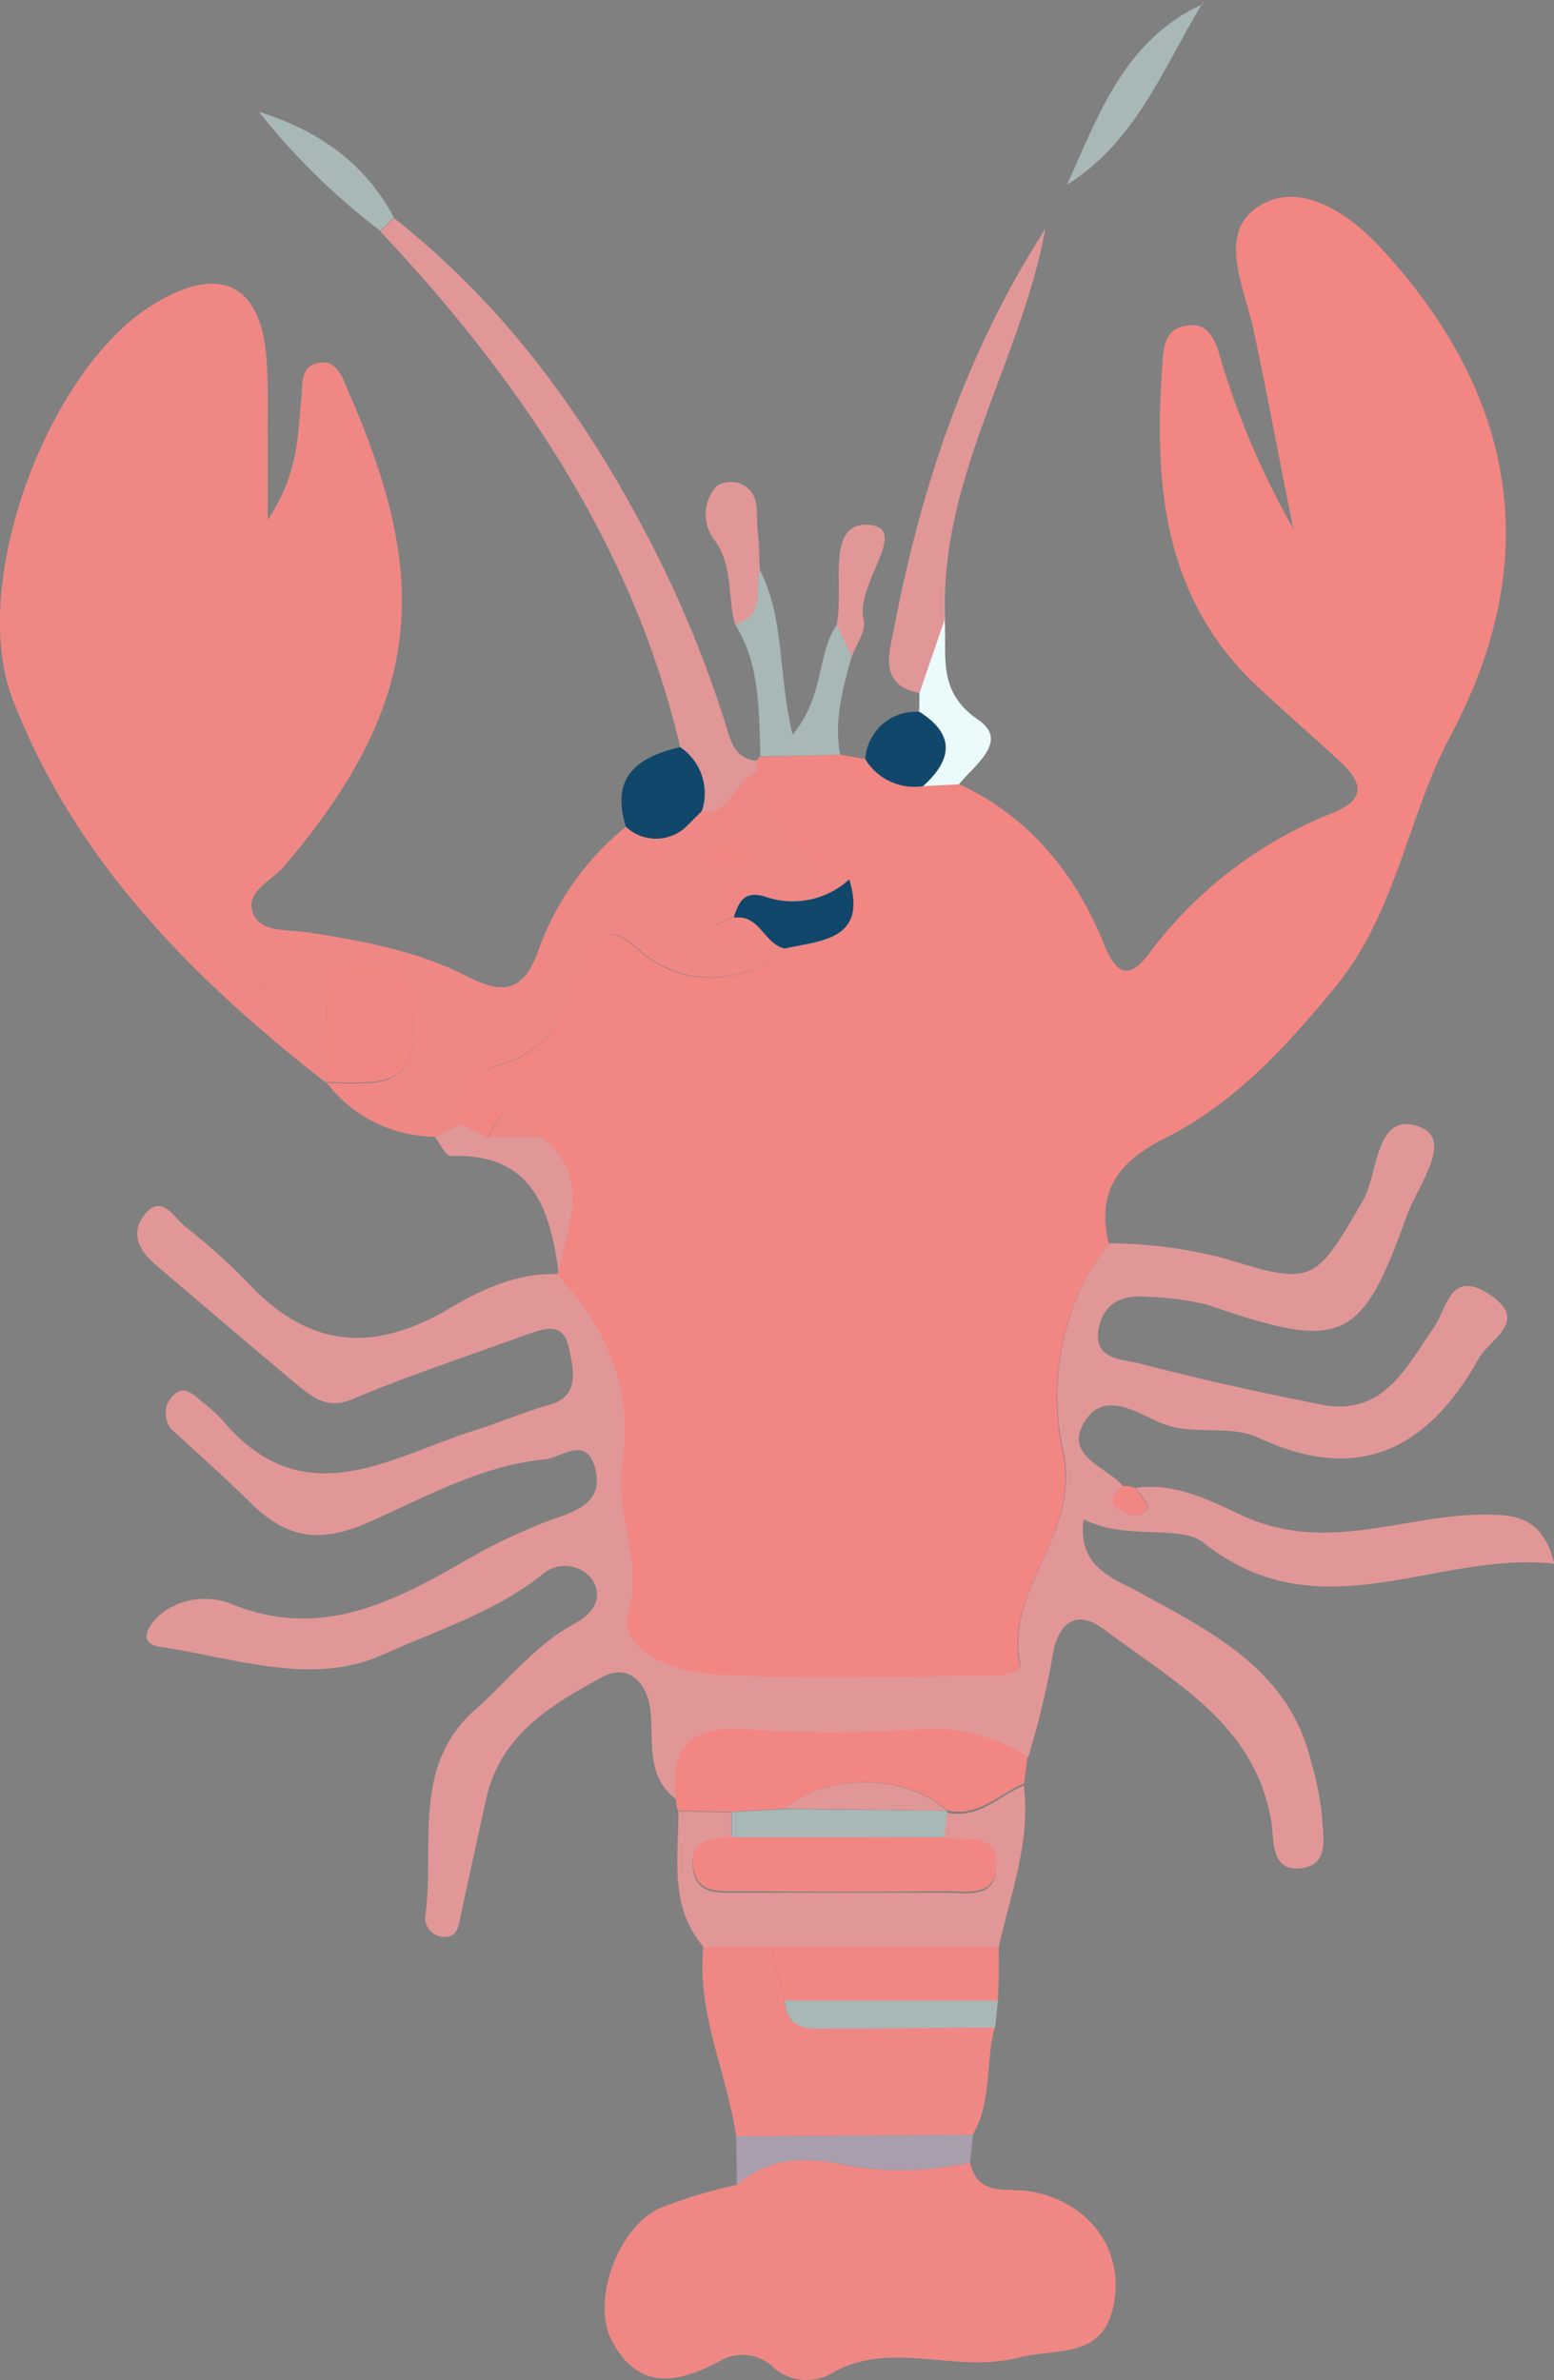<svg xmlns="http://www.w3.org/2000/svg" viewBox="0 0 115.15 176.32"><rect x="0" y="0" width="115.15" height="176.32" fill="#808080" stroke="none"/><defs><style>.cls-1{fill:#f18683;}.cls-2{fill:#ef8885;}.cls-3{fill:#e19797;}.cls-4{fill:#a8b8b7;}.cls-5{fill:#a99ead;}.cls-6{fill:#11476a;}.cls-7{fill:#ebfafa;}</style></defs><g id="Layer_2" data-name="Layer 2"><g id="Layer_1-2" data-name="Layer 1"><path class="cls-1" d="M62.25,55.91l1.87.32a4.24,4.24,0,0,0,4.28,2l2.69-.13c5.25,2.45,8.66,6.72,10.74,11.91,1.1,2.73,2.17,2.15,3.36.57A31.34,31.34,0,0,1,98.86,60.18c2.45-1,2-2.32.48-3.72-2.16-2-4.47-4-6.59-6-6.82-6.76-7.26-15.3-6.57-24.13.09-1.06.47-2,1.64-2.19,1.45-.28,2,.57,2.45,1.84a60.13,60.13,0,0,0,5.56,13.17c-1-4.88-1.89-9.77-2.93-14.64-.67-3.17-2.74-7.17.31-9.19s6.76.49,9.13,3.07c9,9.75,12.76,21.83,5.16,36.08-3.26,6.11-4,13.17-8.65,18.77-3.66,4.44-7.44,8.53-12.52,11.08-3.52,1.77-5.11,4-4.16,7.85-3.72,4.48-4.43,10.8-3.45,15.2,1.43,6.38-4.24,10.22-3.18,15.84.18.91-1.54,1-2.52,1-6.66,0-13.32.27-20-.09-2.85-.15-7.27-1.68-6.49-4.58,1.07-4-1-7.27-.46-10.88.83-5.57-1-10.24-4.89-14.21l.18-.17c.68-3.46,2.49-7.07-1.26-10q-2-4.19-4,0l-2-.94a4,4,0,0,1,2.63-4.37c4.24-1,5.5-4.57,6.93-7.74,1.13-2.52,1.73-2.47,3.67-.84a8,8,0,0,0,10.78-.1c2.76-.61,6.14-.64,4.79-5.11-4.12-1.06-4.94-5-6.84-7.94,0-.3,0-.6,0-.89l.21-.27Z"/><path class="cls-2" d="M56.09,57.21c1.9,3,2.72,6.88,6.84,7.94a6.2,6.2,0,0,1-6.26,1.27c-1.58-.45-1.9.42-2.29,1.48-.65.34-1.58.38-1.62,1.41,0,.1.21.32.32.31,1-.06,1.05-1,1.38-1.64,1.84-.23,2.18,2,3.68,2.28a8,8,0,0,1-10.78.1c-1.94-1.63-2.54-1.68-3.67.84-1.43,3.17-2.69,6.7-6.93,7.74a4,4,0,0,0-2.63,4.37l-1.92.9a10.16,10.16,0,0,1-8-4,31.21,31.21,0,0,0,3.49,0c3.39-.41,2.85-3.33,2.93-5.39s-1.16-3-3.83-3.06c-3.77,0-2.4,2.34-2.61,4a35.23,35.23,0,0,0,0,4.48C14.27,72.49,5.54,63.74.93,51.78-2.38,43.2,3.58,27.26,11.41,22.52c4.93-3,8-1.47,8.35,4.25.13,1.83.07,3.66.08,5.5,0,1.63,0,3.26,0,6.24,2.37-3.59,2.2-6.36,2.49-9,.1-1-.07-2.25,1.06-2.58,1.5-.44,2,1,2.39,2,5.92,13.48,6,22.72-4.76,35.28-.92,1.08-2.91,1.88-2.26,3.48.58,1.42,2.64,1.17,4,1.38,4.12.63,8.16,1.37,11.91,3.29,2.38,1.21,4.08,1.32,5.22-1.94a20.9,20.9,0,0,1,6.52-9.2A3.26,3.26,0,0,0,51.06,61l1-1h0C54.25,60.39,54.41,57.73,56.09,57.21Zm-4.24,6.43a2.9,2.9,0,0,0,4-.35C54.34,62.73,53.11,61.8,51.85,63.64ZM19.32,73.78a5.39,5.39,0,0,0,.31-.75c0-.06-.28-.27-.34-.24a4.76,4.76,0,0,0-.61.5Z"/><path class="cls-3" d="M41.22,94.39c3.84,4,5.72,8.64,4.89,14.21-.55,3.61,1.53,6.89.46,10.88-.78,2.9,3.64,4.43,6.49,4.58,6.64.36,13.3.12,20,.09,1,0,2.7-.07,2.52-1-1.06-5.62,4.61-9.46,3.18-15.84-1-4.4-.27-10.72,3.45-15.2A34.23,34.23,0,0,1,91,93.3c6.35,2,6.51,1.61,10-4.37,1.15-2,.89-6.74,4.25-5.43,2.45,1-.17,4.28-1,6.54-3.38,9.45-4.76,10.08-14.71,6.64a20.56,20.56,0,0,0-4.41-.6c-1.88-.2-3.39.39-3.73,2.41-.37,2.29,1.78,2.19,3,2.51,4.47,1.17,9,2.17,13.53,3.06s6.25-2.72,8.3-5.69c1-1.43,1.21-4.37,4.1-2.5,3.07,2,.09,3.28-.73,4.73-3.75,6.68-8.83,9.44-16.39,5.89-2.2-1-5-.06-7.32-1.13-1.76-.79-4-2.24-5.41-.21-1.83,2.69,1.47,3.45,2.72,4.94-.62.57-1.12,1.25-.14,1.81.6.34,1.55.64,2-.22.13-.28-.6-1-.93-1.45,3-.43,5.66,1,8.09,2.12,6,2.69,11.58,0,17.34-.14,2.45,0,4.68-.08,5.62,3.64-8.74-1-17.35,5.3-26-1.56-1.75-1.39-5.74-.13-8.89-1.74-.47,3.58,2.19,4.35,4.14,5.42,5.47,3,11.14,5.78,12.75,12.66a20.84,20.84,0,0,1,.77,3.85c.06,1.54.68,3.81-1.74,3.94-2,.11-1.8-2-2-3.42-1.18-7.3-7.27-10.41-12.36-14.26-2.17-1.64-3.55-.48-3.91,2.26a63.46,63.46,0,0,1-1.76,7.2,13.29,13.29,0,0,0-8.34-2,93.63,93.63,0,0,1-12.31,0c-4-.33-5.88,1-5.38,5.13-2.24-1.65-1.74-4.16-1.93-6.42s-1.66-3.73-3.6-2.66c-3.7,2-7.54,4.25-8.59,9-.65,2.9-1.27,5.81-1.91,8.72-.14.63-.17,1.4-1,1.51a1.42,1.42,0,0,1-1.61-1.5c.73-5.23-1.06-11.12,3.7-15.32,2.46-2.17,4.48-4.84,7.46-6.43,1.25-.68,2.13-1.91,1.15-3.29a2.53,2.53,0,0,0-3.63-.3c-3.55,2.82-7.88,4.16-11.84,5.95-5.22,2.36-11,.23-16.48-.59-1.89-.28-.71-1.84.18-2.53a5.29,5.29,0,0,1,5.25-.58c6.32,2.5,11.54-.05,16.8-3.05a41.54,41.54,0,0,1,7.07-3.36c2-.68,3.54-1.46,2.92-3.74-.67-2.44-2.46-.75-3.72-.63-4.69.46-8.85,2.8-13,4.64-3.81,1.7-6.22,1.14-8.85-1.46-1.77-1.75-3.63-3.4-5.46-5.09a1.83,1.83,0,0,1-.38-2.65c.94-1.16,1.74-.14,2.48.45a10.38,10.38,0,0,1,1.45,1.36c6,7,12.4,2.53,18.59.6,1.85-.58,3.66-1.37,5.57-1.91,2.2-.62,1.73-2.58,1.39-4.18-.42-2-1.83-1.44-3.13-1-4.31,1.58-8.69,3-12.93,4.79-1.82.76-2.83-.09-4-1q-5.32-4.47-10.61-9c-1.1-.94-1.82-2.21-.9-3.51,1.35-1.92,2.35.14,3.15.73a47.49,47.49,0,0,1,5.15,4.69c4.23,4.19,8.65,4.56,13.92,1.65C35.29,95.72,38.1,94.3,41.22,94.39Z"/><path class="cls-2" d="M71.88,160.21c.58,2.58,2.77,1.84,4.43,2.13,4.18.7,6.9,4.06,6.27,8.07-.7,4.43-4,3.47-7.25,4.28-4.66,1.15-9.37-1.4-13.74,1.15a3.71,3.71,0,0,1-4.24-.42,3.3,3.3,0,0,0-4.07-.47c-3,1.58-6,2.27-8-1.66-1.42-2.89.48-8.25,3.62-9.71a38.55,38.55,0,0,1,5.66-1.71c2.32-2.1,5.29-2.1,7.92-1.5A23.75,23.75,0,0,0,71.88,160.21Z"/><path class="cls-2" d="M54.55,158.27c-.68-4.71-2.94-9.14-2.43-14.06l5,0c.33,1.31.66,2.63,1,3.95.22,2.49,2.15,2.07,3.72,2.08,4,0,7.92-.05,11.87-.08-.7,2.62-.18,5.5-1.64,8Z"/><path class="cls-3" d="M56.09,57.21c-1.68.52-1.84,3.18-4.08,2.88a4.13,4.13,0,0,0-1.61-4.74c-3.07-13.1-9.91-24.16-18.6-34.21-1.18-1.36-2.41-2.69-3.62-4l1-1c8.07,6.36,14,14.43,18.73,23.46a84.45,84.45,0,0,1,6,14.53c.38,1.23.81,2.14,2.21,2.23C56.12,56.61,56.1,56.91,56.09,57.21Z"/><path class="cls-3" d="M57.14,144.25l-5,0c-2.57-3-1.86-6.59-1.87-10.06l3.93.08c0,.62,0,1.24,0,1.86-1.5.21-3.25.28-2.82,2.51.34,1.76,1.93,1.57,3.23,1.58,5.15,0,10.31,0,15.46,0,1.55,0,3.77.53,3.74-2s-2.37-1.67-3.83-2l.16-1.94c2.33.54,3.85-1.23,5.72-2,.53,4.2-1,8.07-1.88,12.06Z"/><path class="cls-1" d="M54.18,134.23l-3.93-.08a2,2,0,0,1-.15-.9c-.5-4.12,1.35-5.46,5.38-5.13a93.63,93.63,0,0,0,12.31,0,13.29,13.29,0,0,1,8.34,2l-.24,2c-1.87.77-3.39,2.54-5.72,2l0,0c-3-2.74-8.84-2.8-12.08-.12Z"/><path class="cls-3" d="M68.13,51.34c-3.1-.58-2.21-3.06-1.89-4.75,2-10.48,5.34-20.51,11.22-29.64-1.8,9.82-7.91,18.57-7.42,28.94Z"/><path class="cls-1" d="M57.14,144.25l16.87,0c0,1.32,0,2.65-.07,4H58.14C57.8,146.88,57.47,145.56,57.14,144.25Z"/><path class="cls-4" d="M62.25,55.91l-5.9.14c-.13-3.38,0-6.8-1.89-9.83,2.26-.56,1.43-2.56,1.84-4,1.85,3.57,1.35,7.75,2.43,12.21,2.41-2.88,1.76-6,3.31-8.2l1.07,2.4C62.44,51,61.78,53.41,62.25,55.91Z"/><path class="cls-5" d="M54.55,158.27l17.54-.11-.21,2.05a23.75,23.75,0,0,1-9.36.16c-2.63-.6-5.6-.6-7.92,1.5C54.59,160.67,54.57,159.47,54.55,158.27Z"/><path class="cls-4" d="M89.07.28c-2.89,4.8-4.92,10.23-10,13.4C81.41,8.51,83.29,3,89.1.31Z"/><path class="cls-3" d="M32.21,84.21l1.92-.9,2,.94h4c3.75,2.9,1.94,6.51,1.26,10-.63-4.77-2-8.85-8-8.61C33,85.62,32.6,84.7,32.21,84.21Z"/><path class="cls-6" d="M50.4,55.35A4.13,4.13,0,0,1,52,60.09h0l-1,1a3.26,3.26,0,0,1-4.62.16C45.21,57.52,47.27,56.07,50.4,55.35Z"/><path class="cls-3" d="M56.3,42.25c-.41,1.41.42,3.41-1.84,4-.55-2-.12-4.25-1.47-6.18A3.09,3.09,0,0,1,53.12,36a2,2,0,0,1,1.79-.15c1.51.69,1.08,2.23,1.23,3.48C56.26,40.26,56.25,41.26,56.3,42.25Z"/><path class="cls-4" d="M58.14,148.2h15.8c-.06.67-.13,1.33-.2,2-4,0-7.92.1-11.88.08C60.29,150.27,58.36,150.69,58.14,148.2Z"/><path class="cls-7" d="M68.13,51.34,70,45.89c.18,2.67-.61,5.33,2.49,7.44,2.32,1.58-.28,3.34-1.44,4.78l-2.69.13c2.14-1.94,2.42-3.8-.26-5.5C68.13,52.27,68.13,51.81,68.13,51.34Z"/><path class="cls-4" d="M29.18,16.1l-1,1a50.15,50.15,0,0,1-9-8.82h0C23.49,9.63,27,12,29.18,16.1Z"/><path class="cls-6" d="M68.14,52.74c2.68,1.7,2.4,3.56.26,5.5a4.24,4.24,0,0,1-4.28-2A3.74,3.74,0,0,1,68.14,52.74Z"/><path class="cls-3" d="M63.11,48.66,62,46.26c.58-2.71-.91-7.74,2.49-7.37,2.91.32-1.13,4.42-.5,7C64.22,46.71,63.44,47.74,63.11,48.66Z"/><path class="cls-1" d="M84.1,110.23c.33.5,1.06,1.17.93,1.45-.4.86-1.35.56-2,.22-1-.56-.48-1.24.14-1.81A2,2,0,0,1,84.1,110.23Z"/><path class="cls-4" d="M19.17,8.29l-.38-.23.38.22Z"/><path class="cls-4" d="M89.1.31,89.25,0l-.18.28Z"/><path class="cls-6" d="M54.39,67.9c.38-1.06.7-1.93,2.28-1.48a6.2,6.2,0,0,0,6.26-1.27c1.35,4.47-2,4.5-4.79,5.11-1.5-.32-1.84-2.51-3.68-2.28Z"/><path class="cls-2" d="M40.14,84.25h-4Q38.16,80.07,40.14,84.25Z"/><path class="cls-1" d="M24.19,80.18a35.23,35.23,0,0,1,0-4.48c.21-1.64-1.16-4,2.61-4,2.67,0,3.92.86,3.83,3.06s.46,5-2.93,5.39a31.21,31.21,0,0,1-3.49,0Z"/><path class="cls-1" d="M51.85,63.64c1.26-1.84,2.49-.91,4-.35A2.9,2.9,0,0,1,51.85,63.64Z"/><path class="cls-1" d="M19.32,73.78l-.64-.49a4.76,4.76,0,0,1,.61-.5c.06,0,.35.18.34.24A5.39,5.39,0,0,1,19.32,73.78Z"/><path class="cls-1" d="M54.46,68c-.33.66-.36,1.58-1.38,1.64-.11,0-.33-.21-.32-.31,0-1,1-1.07,1.62-1.41Z"/><path class="cls-3" d="M51.06,61l1-1Z"/><path class="cls-1" d="M70,136.1c1.46.37,3.79-.5,3.83,2s-2.19,2-3.74,2c-5.15.07-10.31.05-15.46,0-1.3,0-2.89.18-3.23-1.58-.43-2.23,1.32-2.3,2.82-2.51Z"/><path class="cls-4" d="M70,136.1H54.23c0-.62,0-1.24,0-1.86l3.88-.21,12.08.12,0,0C70.12,134.81,70.06,135.45,70,136.1Z"/><path class="cls-3" d="M70.14,134.14,58.06,134C61.3,131.34,67.16,131.4,70.14,134.14Z"/></g></g></svg>